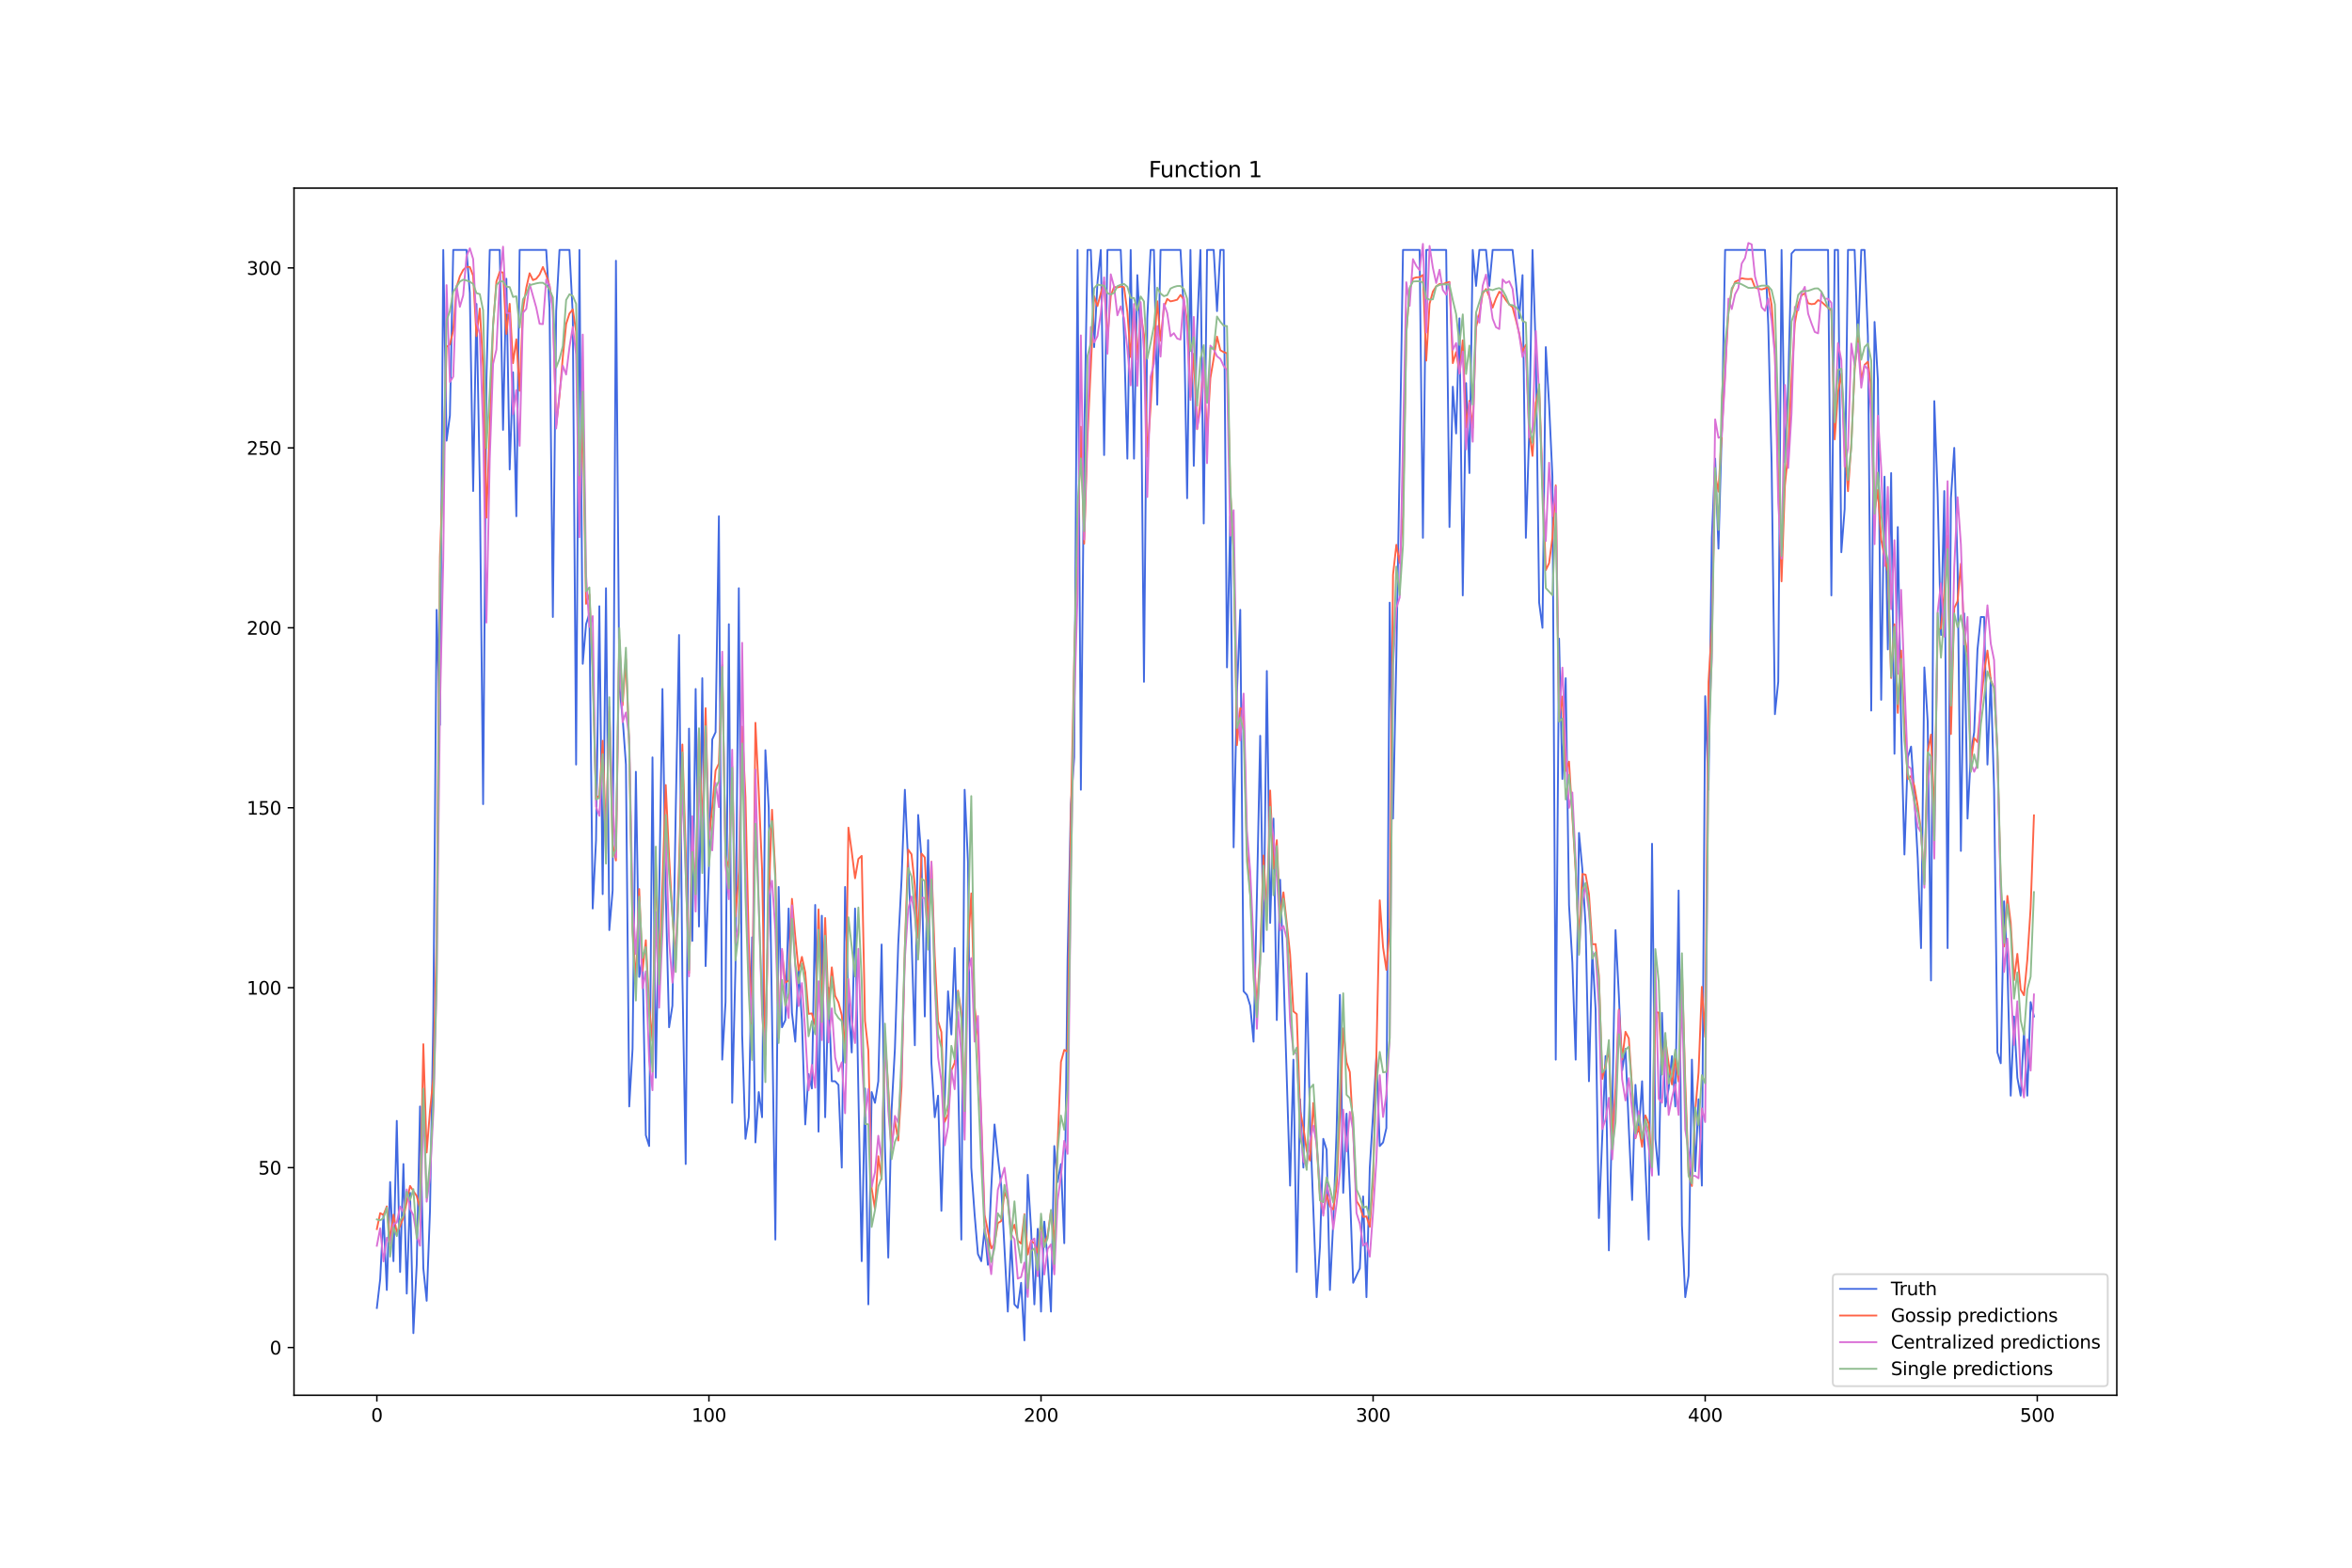 <?xml version="1.0" encoding="utf-8" standalone="no"?>
<!DOCTYPE svg PUBLIC "-//W3C//DTD SVG 1.1//EN"
  "http://www.w3.org/Graphics/SVG/1.1/DTD/svg11.dtd">
<svg xmlns:xlink="http://www.w3.org/1999/xlink" width="1296pt" height="864pt" viewBox="0 0 1296 864" xmlns="http://www.w3.org/2000/svg" version="1.1">
 <defs>
  <style type="text/css">*{stroke-linejoin: round; stroke-linecap: butt}</style>
 </defs>
 <g id="figure_1">
  <g id="patch_1">
   <path d="M 0 864 
L 1296 864 
L 1296 0 
L 0 0 
z
" style="fill: #ffffff"/>
  </g>
  <g id="axes_1">
   <g id="patch_2">
    <path d="M 162 768.96 
L 1166.4 768.96 
L 1166.4 103.68 
L 162 103.68 
z
" style="fill: #ffffff"/>
   </g>
   <g id="matplotlib.axis_1">
    <g id="xtick_1">
     <g id="line2d_1">
      <defs>
       <path id="maa7d3aef49" d="M 0 0 
L 0 3.5 
" style="stroke: #000000; stroke-width: 0.8"/>
      </defs>
      <g>
       <use xlink:href="#maa7d3aef49" x="207.655" y="768.96" style="stroke: #000000; stroke-width: 0.8"/>
      </g>
     </g>
     <g id="text_1">
      <!-- 0 -->
      <g transform="translate(204.473 783.558) scale(0.1 -0.1)">
       <defs>
        <path id="DejaVuSans-30" d="M 2034 4250 
Q 1547 4250 1301 3770 
Q 1056 3291 1056 2328 
Q 1056 1369 1301 889 
Q 1547 409 2034 409 
Q 2525 409 2770 889 
Q 3016 1369 3016 2328 
Q 3016 3291 2770 3770 
Q 2525 4250 2034 4250 
z
M 2034 4750 
Q 2819 4750 3233 4129 
Q 3647 3509 3647 2328 
Q 3647 1150 3233 529 
Q 2819 -91 2034 -91 
Q 1250 -91 836 529 
Q 422 1150 422 2328 
Q 422 3509 836 4129 
Q 1250 4750 2034 4750 
z
" transform="scale(0.016)"/>
       </defs>
       <use xlink:href="#DejaVuSans-30"/>
      </g>
     </g>
    </g>
    <g id="xtick_2">
     <g id="line2d_2">
      <g>
       <use xlink:href="#maa7d3aef49" x="390.639" y="768.96" style="stroke: #000000; stroke-width: 0.8"/>
      </g>
     </g>
     <g id="text_2">
      <!-- 100 -->
      <g transform="translate(381.095 783.558) scale(0.1 -0.1)">
       <defs>
        <path id="DejaVuSans-31" d="M 794 531 
L 1825 531 
L 1825 4091 
L 703 3866 
L 703 4441 
L 1819 4666 
L 2450 4666 
L 2450 531 
L 3481 531 
L 3481 0 
L 794 0 
L 794 531 
z
" transform="scale(0.016)"/>
       </defs>
       <use xlink:href="#DejaVuSans-31"/>
       <use xlink:href="#DejaVuSans-30" x="63.623"/>
       <use xlink:href="#DejaVuSans-30" x="127.246"/>
      </g>
     </g>
    </g>
    <g id="xtick_3">
     <g id="line2d_3">
      <g>
       <use xlink:href="#maa7d3aef49" x="573.623" y="768.96" style="stroke: #000000; stroke-width: 0.8"/>
      </g>
     </g>
     <g id="text_3">
      <!-- 200 -->
      <g transform="translate(564.079 783.558) scale(0.1 -0.1)">
       <defs>
        <path id="DejaVuSans-32" d="M 1228 531 
L 3431 531 
L 3431 0 
L 469 0 
L 469 531 
Q 828 903 1448 1529 
Q 2069 2156 2228 2338 
Q 2531 2678 2651 2914 
Q 2772 3150 2772 3378 
Q 2772 3750 2511 3984 
Q 2250 4219 1831 4219 
Q 1534 4219 1204 4116 
Q 875 4013 500 3803 
L 500 4441 
Q 881 4594 1212 4672 
Q 1544 4750 1819 4750 
Q 2544 4750 2975 4387 
Q 3406 4025 3406 3419 
Q 3406 3131 3298 2873 
Q 3191 2616 2906 2266 
Q 2828 2175 2409 1742 
Q 1991 1309 1228 531 
z
" transform="scale(0.016)"/>
       </defs>
       <use xlink:href="#DejaVuSans-32"/>
       <use xlink:href="#DejaVuSans-30" x="63.623"/>
       <use xlink:href="#DejaVuSans-30" x="127.246"/>
      </g>
     </g>
    </g>
    <g id="xtick_4">
     <g id="line2d_4">
      <g>
       <use xlink:href="#maa7d3aef49" x="756.607" y="768.96" style="stroke: #000000; stroke-width: 0.8"/>
      </g>
     </g>
     <g id="text_4">
      <!-- 300 -->
      <g transform="translate(747.063 783.558) scale(0.1 -0.1)">
       <defs>
        <path id="DejaVuSans-33" d="M 2597 2516 
Q 3050 2419 3304 2112 
Q 3559 1806 3559 1356 
Q 3559 666 3084 287 
Q 2609 -91 1734 -91 
Q 1441 -91 1130 -33 
Q 819 25 488 141 
L 488 750 
Q 750 597 1062 519 
Q 1375 441 1716 441 
Q 2309 441 2620 675 
Q 2931 909 2931 1356 
Q 2931 1769 2642 2001 
Q 2353 2234 1838 2234 
L 1294 2234 
L 1294 2753 
L 1863 2753 
Q 2328 2753 2575 2939 
Q 2822 3125 2822 3475 
Q 2822 3834 2567 4026 
Q 2313 4219 1838 4219 
Q 1578 4219 1281 4162 
Q 984 4106 628 3988 
L 628 4550 
Q 988 4650 1302 4700 
Q 1616 4750 1894 4750 
Q 2613 4750 3031 4423 
Q 3450 4097 3450 3541 
Q 3450 3153 3228 2886 
Q 3006 2619 2597 2516 
z
" transform="scale(0.016)"/>
       </defs>
       <use xlink:href="#DejaVuSans-33"/>
       <use xlink:href="#DejaVuSans-30" x="63.623"/>
       <use xlink:href="#DejaVuSans-30" x="127.246"/>
      </g>
     </g>
    </g>
    <g id="xtick_5">
     <g id="line2d_5">
      <g>
       <use xlink:href="#maa7d3aef49" x="939.591" y="768.96" style="stroke: #000000; stroke-width: 0.8"/>
      </g>
     </g>
     <g id="text_5">
      <!-- 400 -->
      <g transform="translate(930.047 783.558) scale(0.1 -0.1)">
       <defs>
        <path id="DejaVuSans-34" d="M 2419 4116 
L 825 1625 
L 2419 1625 
L 2419 4116 
z
M 2253 4666 
L 3047 4666 
L 3047 1625 
L 3713 1625 
L 3713 1100 
L 3047 1100 
L 3047 0 
L 2419 0 
L 2419 1100 
L 313 1100 
L 313 1709 
L 2253 4666 
z
" transform="scale(0.016)"/>
       </defs>
       <use xlink:href="#DejaVuSans-34"/>
       <use xlink:href="#DejaVuSans-30" x="63.623"/>
       <use xlink:href="#DejaVuSans-30" x="127.246"/>
      </g>
     </g>
    </g>
    <g id="xtick_6">
     <g id="line2d_6">
      <g>
       <use xlink:href="#maa7d3aef49" x="1122.575" y="768.96" style="stroke: #000000; stroke-width: 0.8"/>
      </g>
     </g>
     <g id="text_6">
      <!-- 500 -->
      <g transform="translate(1113.032 783.558) scale(0.1 -0.1)">
       <defs>
        <path id="DejaVuSans-35" d="M 691 4666 
L 3169 4666 
L 3169 4134 
L 1269 4134 
L 1269 2991 
Q 1406 3038 1543 3061 
Q 1681 3084 1819 3084 
Q 2600 3084 3056 2656 
Q 3513 2228 3513 1497 
Q 3513 744 3044 326 
Q 2575 -91 1722 -91 
Q 1428 -91 1123 -41 
Q 819 9 494 109 
L 494 744 
Q 775 591 1075 516 
Q 1375 441 1709 441 
Q 2250 441 2565 725 
Q 2881 1009 2881 1497 
Q 2881 1984 2565 2268 
Q 2250 2553 1709 2553 
Q 1456 2553 1204 2497 
Q 953 2441 691 2322 
L 691 4666 
z
" transform="scale(0.016)"/>
       </defs>
       <use xlink:href="#DejaVuSans-35"/>
       <use xlink:href="#DejaVuSans-30" x="63.623"/>
       <use xlink:href="#DejaVuSans-30" x="127.246"/>
      </g>
     </g>
    </g>
   </g>
   <g id="matplotlib.axis_2">
    <g id="ytick_1">
     <g id="line2d_7">
      <defs>
       <path id="m9cdd26ce8b" d="M 0 0 
L -3.5 0 
" style="stroke: #000000; stroke-width: 0.8"/>
      </defs>
      <g>
       <use xlink:href="#m9cdd26ce8b" x="162" y="742.687" style="stroke: #000000; stroke-width: 0.8"/>
      </g>
     </g>
     <g id="text_7">
      <!-- 0 -->
      <g transform="translate(148.637 746.486) scale(0.1 -0.1)">
       <use xlink:href="#DejaVuSans-30"/>
      </g>
     </g>
    </g>
    <g id="ytick_2">
     <g id="line2d_8">
      <g>
       <use xlink:href="#m9cdd26ce8b" x="162" y="643.517" style="stroke: #000000; stroke-width: 0.8"/>
      </g>
     </g>
     <g id="text_8">
      <!-- 50 -->
      <g transform="translate(142.275 647.316) scale(0.1 -0.1)">
       <use xlink:href="#DejaVuSans-35"/>
       <use xlink:href="#DejaVuSans-30" x="63.623"/>
      </g>
     </g>
    </g>
    <g id="ytick_3">
     <g id="line2d_9">
      <g>
       <use xlink:href="#m9cdd26ce8b" x="162" y="544.347" style="stroke: #000000; stroke-width: 0.8"/>
      </g>
     </g>
     <g id="text_9">
      <!-- 100 -->
      <g transform="translate(135.912 548.146) scale(0.1 -0.1)">
       <use xlink:href="#DejaVuSans-31"/>
       <use xlink:href="#DejaVuSans-30" x="63.623"/>
       <use xlink:href="#DejaVuSans-30" x="127.246"/>
      </g>
     </g>
    </g>
    <g id="ytick_4">
     <g id="line2d_10">
      <g>
       <use xlink:href="#m9cdd26ce8b" x="162" y="445.177" style="stroke: #000000; stroke-width: 0.8"/>
      </g>
     </g>
     <g id="text_10">
      <!-- 150 -->
      <g transform="translate(135.912 448.977) scale(0.1 -0.1)">
       <use xlink:href="#DejaVuSans-31"/>
       <use xlink:href="#DejaVuSans-35" x="63.623"/>
       <use xlink:href="#DejaVuSans-30" x="127.246"/>
      </g>
     </g>
    </g>
    <g id="ytick_5">
     <g id="line2d_11">
      <g>
       <use xlink:href="#m9cdd26ce8b" x="162" y="346.007" style="stroke: #000000; stroke-width: 0.8"/>
      </g>
     </g>
     <g id="text_11">
      <!-- 200 -->
      <g transform="translate(135.912 349.807) scale(0.1 -0.1)">
       <use xlink:href="#DejaVuSans-32"/>
       <use xlink:href="#DejaVuSans-30" x="63.623"/>
       <use xlink:href="#DejaVuSans-30" x="127.246"/>
      </g>
     </g>
    </g>
    <g id="ytick_6">
     <g id="line2d_12">
      <g>
       <use xlink:href="#m9cdd26ce8b" x="162" y="246.838" style="stroke: #000000; stroke-width: 0.8"/>
      </g>
     </g>
     <g id="text_12">
      <!-- 250 -->
      <g transform="translate(135.912 250.637) scale(0.1 -0.1)">
       <use xlink:href="#DejaVuSans-32"/>
       <use xlink:href="#DejaVuSans-35" x="63.623"/>
       <use xlink:href="#DejaVuSans-30" x="127.246"/>
      </g>
     </g>
    </g>
    <g id="ytick_7">
     <g id="line2d_13">
      <g>
       <use xlink:href="#m9cdd26ce8b" x="162" y="147.668" style="stroke: #000000; stroke-width: 0.8"/>
      </g>
     </g>
     <g id="text_13">
      <!-- 300 -->
      <g transform="translate(135.912 151.467) scale(0.1 -0.1)">
       <use xlink:href="#DejaVuSans-33"/>
       <use xlink:href="#DejaVuSans-30" x="63.623"/>
       <use xlink:href="#DejaVuSans-30" x="127.246"/>
      </g>
     </g>
    </g>
   </g>
   <g id="line2d_14">
    <path d="M 207.655 720.869 
L 209.484 705.002 
L 211.314 669.301 
L 213.144 710.952 
L 214.974 651.451 
L 216.804 695.085 
L 218.634 617.733 
L 220.463 701.035 
L 222.293 641.534 
L 224.123 712.936 
L 225.953 657.401 
L 227.783 734.753 
L 229.613 697.069 
L 231.442 609.799 
L 233.272 699.052 
L 235.102 716.903 
L 236.932 667.318 
L 238.762 562.198 
L 240.592 336.091 
L 242.422 399.559 
L 244.251 137.751 
L 246.081 242.871 
L 247.911 228.987 
L 249.741 137.751 
L 257.06 137.751 
L 258.89 161.552 
L 260.72 270.638 
L 262.55 167.502 
L 264.38 266.672 
L 266.209 443.194 
L 268.039 209.153 
L 269.869 137.751 
L 275.359 137.751 
L 277.189 236.921 
L 279.018 153.618 
L 280.848 258.738 
L 282.678 205.186 
L 284.508 284.522 
L 286.338 137.751 
L 300.976 137.751 
L 302.806 169.485 
L 304.636 340.057 
L 306.466 171.469 
L 308.296 137.751 
L 313.785 137.751 
L 315.615 173.452 
L 317.445 421.377 
L 319.275 137.751 
L 321.105 365.841 
L 322.935 344.024 
L 324.764 338.074 
L 326.594 500.712 
L 328.424 463.028 
L 330.254 334.107 
L 332.084 492.779 
L 333.914 324.19 
L 335.743 512.613 
L 337.573 490.795 
L 339.403 143.701 
L 341.233 377.742 
L 343.063 395.592 
L 344.893 421.377 
L 346.723 609.799 
L 348.552 578.065 
L 350.382 425.343 
L 352.212 538.397 
L 354.042 528.48 
L 355.872 625.666 
L 357.702 631.617 
L 359.531 417.41 
L 361.361 593.932 
L 363.191 494.762 
L 365.021 379.725 
L 366.851 492.779 
L 368.681 566.164 
L 370.51 554.264 
L 372.34 447.161 
L 374.17 349.974 
L 376 538.397 
L 377.83 641.534 
L 379.66 401.543 
L 381.489 518.563 
L 383.319 379.725 
L 385.149 510.629 
L 386.979 373.775 
L 388.809 532.447 
L 390.639 476.912 
L 392.469 407.493 
L 394.298 403.526 
L 396.128 284.522 
L 397.958 584.015 
L 399.788 552.281 
L 401.618 344.024 
L 403.448 607.816 
L 405.277 532.447 
L 407.107 324.19 
L 408.937 570.131 
L 410.767 627.65 
L 412.597 615.749 
L 414.427 516.58 
L 416.256 629.633 
L 418.086 601.866 
L 419.916 615.749 
L 421.746 413.443 
L 423.576 445.177 
L 425.406 560.214 
L 427.236 683.185 
L 429.065 488.812 
L 430.895 566.164 
L 432.725 562.198 
L 434.555 500.712 
L 436.385 558.231 
L 438.215 574.098 
L 440.044 534.43 
L 441.874 562.198 
L 443.704 619.716 
L 445.534 591.949 
L 447.364 599.882 
L 449.194 498.729 
L 451.023 623.683 
L 452.853 504.679 
L 454.683 615.749 
L 456.513 544.347 
L 458.343 595.915 
L 460.173 595.915 
L 462.003 597.899 
L 463.832 643.517 
L 465.662 488.812 
L 467.492 552.281 
L 469.322 580.048 
L 471.152 500.712 
L 472.982 601.866 
L 474.811 695.085 
L 476.641 599.882 
L 478.471 718.886 
L 480.301 601.866 
L 482.131 607.816 
L 483.961 595.915 
L 485.79 520.546 
L 487.62 631.617 
L 489.45 693.102 
L 491.28 611.783 
L 493.11 578.065 
L 494.94 520.546 
L 496.77 484.845 
L 498.599 435.26 
L 502.259 516.58 
L 504.089 576.081 
L 505.919 449.144 
L 507.749 472.945 
L 509.578 560.214 
L 511.408 463.028 
L 513.238 585.998 
L 515.068 615.749 
L 516.898 603.849 
L 518.728 667.318 
L 522.387 546.331 
L 524.217 570.131 
L 526.047 522.53 
L 527.877 589.965 
L 529.707 683.185 
L 531.536 435.26 
L 533.366 474.928 
L 535.196 643.517 
L 537.026 669.301 
L 538.856 691.118 
L 540.686 695.085 
L 542.516 677.235 
L 544.345 697.069 
L 546.175 655.417 
L 548.005 619.716 
L 549.835 637.567 
L 551.665 653.434 
L 555.324 722.853 
L 557.154 683.185 
L 558.984 718.886 
L 560.814 720.869 
L 562.644 706.986 
L 564.474 738.72 
L 566.303 647.484 
L 568.133 677.235 
L 569.963 718.886 
L 571.793 677.235 
L 573.623 722.853 
L 575.453 673.268 
L 577.283 695.085 
L 579.112 722.853 
L 580.942 631.617 
L 582.772 651.451 
L 584.602 641.534 
L 586.432 685.168 
L 588.262 528.48 
L 590.091 443.194 
L 591.921 417.41 
L 593.751 137.751 
L 595.581 435.26 
L 597.411 242.871 
L 599.241 137.751 
L 601.07 137.751 
L 602.9 191.303 
L 604.73 155.601 
L 606.56 137.751 
L 608.39 250.804 
L 610.22 137.751 
L 617.539 137.751 
L 619.369 185.352 
L 621.199 252.788 
L 623.029 137.751 
L 624.858 252.788 
L 626.688 151.635 
L 628.518 187.336 
L 630.348 375.758 
L 632.178 175.435 
L 634.008 137.751 
L 635.837 137.751 
L 637.667 223.037 
L 639.497 137.751 
L 650.476 137.751 
L 652.306 171.469 
L 654.136 274.605 
L 655.966 137.751 
L 657.796 256.755 
L 659.625 181.386 
L 661.455 137.751 
L 663.285 288.489 
L 665.115 137.751 
L 668.775 137.751 
L 670.604 171.469 
L 672.434 137.751 
L 674.264 137.751 
L 676.094 367.825 
L 677.924 284.522 
L 679.754 466.995 
L 681.583 381.709 
L 683.413 336.091 
L 685.243 546.331 
L 687.073 548.314 
L 688.903 554.264 
L 690.733 574.098 
L 692.563 494.762 
L 694.392 405.509 
L 696.222 524.513 
L 698.052 369.808 
L 699.882 508.646 
L 701.712 451.128 
L 703.542 562.198 
L 705.371 484.845 
L 707.201 534.43 
L 710.861 653.434 
L 712.691 584.015 
L 714.521 701.035 
L 716.35 605.832 
L 718.18 643.517 
L 720.01 536.414 
L 721.84 617.733 
L 725.5 714.919 
L 727.33 687.152 
L 729.159 627.65 
L 730.989 633.6 
L 732.819 710.952 
L 734.649 673.268 
L 736.479 623.683 
L 738.309 548.314 
L 740.138 657.401 
L 741.968 613.766 
L 743.798 655.417 
L 745.628 706.986 
L 749.288 699.052 
L 751.117 659.384 
L 752.947 714.919 
L 754.777 643.517 
L 756.607 613.766 
L 758.437 582.032 
L 760.267 631.617 
L 762.097 629.633 
L 763.926 621.7 
L 765.756 332.124 
L 767.586 451.128 
L 769.416 361.875 
L 771.246 254.771 
L 773.076 137.751 
L 782.225 137.751 
L 784.055 296.423 
L 785.884 137.751 
L 796.864 137.751 
L 798.693 290.472 
L 800.523 213.12 
L 802.353 238.904 
L 804.183 175.435 
L 806.013 328.157 
L 807.843 211.137 
L 809.672 260.721 
L 811.502 137.751 
L 813.332 157.585 
L 815.162 137.751 
L 818.822 137.751 
L 820.651 157.585 
L 822.481 137.751 
L 833.46 137.751 
L 835.29 155.601 
L 837.12 175.435 
L 838.95 151.635 
L 840.78 296.423 
L 842.61 238.904 
L 844.439 137.751 
L 846.269 193.286 
L 848.099 332.124 
L 849.929 346.007 
L 851.759 191.303 
L 853.589 223.037 
L 855.418 262.705 
L 857.248 584.015 
L 859.078 351.958 
L 860.908 429.31 
L 862.738 373.775 
L 864.568 498.729 
L 866.397 530.463 
L 868.227 584.015 
L 870.057 459.061 
L 871.887 478.895 
L 873.717 510.629 
L 875.547 595.915 
L 877.377 524.513 
L 879.206 556.248 
L 881.036 671.285 
L 884.696 582.032 
L 886.526 689.135 
L 888.356 613.766 
L 890.185 512.613 
L 892.015 548.314 
L 893.845 589.965 
L 895.675 578.065 
L 897.505 621.7 
L 899.335 661.368 
L 901.164 597.899 
L 902.994 623.683 
L 904.824 595.915 
L 906.654 643.517 
L 908.484 683.185 
L 910.314 465.011 
L 912.144 627.65 
L 913.973 647.484 
L 915.803 558.231 
L 917.633 609.799 
L 919.463 599.882 
L 921.293 582.032 
L 923.123 609.799 
L 924.952 490.795 
L 926.782 675.251 
L 928.612 714.919 
L 930.442 703.019 
L 932.272 584.015 
L 934.102 645.5 
L 935.931 605.832 
L 937.761 653.434 
L 939.591 383.692 
L 941.421 435.26 
L 943.251 296.423 
L 945.081 252.788 
L 946.911 302.373 
L 948.74 236.921 
L 950.57 137.751 
L 972.528 137.751 
L 974.358 179.402 
L 976.188 254.771 
L 978.018 393.609 
L 979.848 375.758 
L 981.678 137.751 
L 983.507 254.771 
L 985.337 211.137 
L 987.167 139.734 
L 988.997 137.751 
L 1007.295 137.751 
L 1009.125 328.157 
L 1010.955 137.751 
L 1012.785 137.751 
L 1014.615 304.356 
L 1016.444 280.555 
L 1018.274 137.751 
L 1021.934 137.751 
L 1023.764 191.303 
L 1025.594 137.751 
L 1027.424 137.751 
L 1029.253 185.352 
L 1031.083 391.626 
L 1032.913 177.419 
L 1034.743 209.153 
L 1036.573 385.675 
L 1038.403 262.705 
L 1040.232 357.908 
L 1042.062 260.721 
L 1043.892 415.426 
L 1045.722 290.472 
L 1047.552 399.559 
L 1049.382 470.961 
L 1051.211 417.41 
L 1053.041 411.46 
L 1054.871 439.227 
L 1056.701 472.945 
L 1058.531 522.53 
L 1060.361 367.825 
L 1062.191 397.576 
L 1064.02 540.38 
L 1065.85 221.054 
L 1067.68 272.622 
L 1069.51 349.974 
L 1071.34 270.638 
L 1073.17 522.53 
L 1074.999 274.605 
L 1076.829 246.838 
L 1078.659 312.29 
L 1080.489 468.978 
L 1082.319 338.074 
L 1084.149 451.128 
L 1085.978 415.426 
L 1087.808 403.526 
L 1089.638 357.908 
L 1091.468 340.057 
L 1093.298 340.057 
L 1095.128 421.377 
L 1096.958 373.775 
L 1098.787 435.26 
L 1100.617 580.048 
L 1102.447 585.998 
L 1104.277 496.746 
L 1106.107 532.447 
L 1107.937 603.849 
L 1109.766 560.214 
L 1111.596 593.932 
L 1113.426 603.849 
L 1115.256 568.148 
L 1117.086 603.849 
L 1118.916 552.281 
L 1120.745 560.214 
L 1120.745 560.214 
" clip-path="url(#p0d212d6b9a)" style="fill: none; stroke: #4169e1; stroke-linecap: square"/>
   </g>
   <g id="line2d_15">
    <path d="M 207.655 677.374 
L 209.484 668.599 
L 211.314 669.593 
L 213.144 664.866 
L 214.974 683.495 
L 216.804 669.418 
L 218.634 679.286 
L 220.463 675.66 
L 222.293 671.017 
L 225.953 653.595 
L 227.783 656.482 
L 229.613 659.129 
L 231.442 666.143 
L 233.272 575.472 
L 235.102 635.169 
L 236.932 612.257 
L 238.762 594.092 
L 240.592 516.774 
L 242.422 306.861 
L 244.251 256.582 
L 246.081 191.161 
L 247.911 189.756 
L 249.741 182.101 
L 251.571 158.159 
L 253.401 152.292 
L 255.23 148.763 
L 257.06 147.061 
L 258.89 147.153 
L 260.72 151.969 
L 262.55 185.289 
L 264.38 170.047 
L 266.209 202.33 
L 268.039 285.332 
L 269.869 236.414 
L 271.699 179.598 
L 273.529 155.159 
L 275.359 149.843 
L 277.189 150.174 
L 279.018 184.052 
L 280.848 167.438 
L 282.678 200.17 
L 284.508 186.993 
L 286.338 215.359 
L 288.168 170.449 
L 289.997 158.606 
L 291.827 150.6 
L 293.657 154.37 
L 295.487 153.64 
L 297.317 151.338 
L 299.147 147.146 
L 300.976 151.523 
L 302.806 157.425 
L 304.636 169.742 
L 306.466 234.46 
L 308.296 218.169 
L 310.126 196.675 
L 311.956 178.554 
L 313.785 172.789 
L 315.615 170.551 
L 317.445 182.754 
L 319.275 277.703 
L 321.105 230.779 
L 322.935 332.781 
L 324.764 327.613 
L 326.594 368.005 
L 328.424 440.193 
L 330.254 438.409 
L 332.084 408.261 
L 333.914 460.921 
L 335.743 391.952 
L 337.573 465.487 
L 339.403 474.23 
L 341.233 352.628 
L 343.063 388.708 
L 344.893 363.307 
L 346.723 410.948 
L 348.552 511.989 
L 350.382 541.367 
L 352.212 489.971 
L 354.042 535.138 
L 355.872 518.191 
L 357.702 554.782 
L 359.531 573.77 
L 361.361 476.546 
L 363.191 538.54 
L 365.021 487.702 
L 366.851 432.662 
L 368.681 472.395 
L 370.51 504.294 
L 372.34 528.998 
L 374.17 476.206 
L 376 410.307 
L 377.83 468.647 
L 379.66 536.293 
L 381.489 464.06 
L 383.319 488.403 
L 385.149 402.111 
L 386.979 457.885 
L 388.809 390.3 
L 390.639 462.23 
L 392.469 444.903 
L 394.298 424.652 
L 396.128 420.783 
L 397.958 366.467 
L 399.788 472.446 
L 401.618 478.127 
L 403.448 422.303 
L 405.277 505.208 
L 407.107 480.431 
L 408.937 400.464 
L 410.767 439.241 
L 412.597 519.622 
L 414.427 564.351 
L 416.256 398.359 
L 418.086 436.379 
L 419.916 479.329 
L 421.746 580.829 
L 423.576 494.611 
L 425.406 446.281 
L 427.236 481.463 
L 429.065 571.949 
L 430.895 523.988 
L 432.725 541.582 
L 434.555 540.39 
L 436.385 495.37 
L 438.215 516.344 
L 440.044 534.803 
L 441.874 527.365 
L 443.704 535.911 
L 445.534 558.75 
L 447.364 558.535 
L 449.194 565.068 
L 451.023 501.184 
L 452.853 556.354 
L 454.683 505.944 
L 456.513 554.798 
L 458.343 533.131 
L 460.173 548.777 
L 462.003 552.459 
L 463.832 559.485 
L 465.662 577.71 
L 467.492 456.126 
L 469.322 469.405 
L 471.152 484.04 
L 472.982 473.368 
L 474.811 471.701 
L 476.641 562.564 
L 478.471 579.063 
L 480.301 654.917 
L 482.131 666.242 
L 483.961 637.264 
L 485.79 649.906 
L 487.62 572.795 
L 489.45 599.689 
L 491.28 631.731 
L 493.11 617.555 
L 494.94 628.574 
L 496.77 598.882 
L 498.599 522.078 
L 500.429 468.242 
L 502.259 470.798 
L 504.089 488.043 
L 505.919 516.919 
L 507.749 470.402 
L 509.578 472.521 
L 511.408 509.652 
L 513.238 474.995 
L 515.068 526.832 
L 516.898 562.769 
L 518.728 568.807 
L 520.557 618.228 
L 522.387 614.12 
L 524.217 589.974 
L 526.047 585.716 
L 527.877 545.998 
L 529.707 558.177 
L 531.536 613.129 
L 533.366 522.581 
L 535.196 492.39 
L 537.026 554.672 
L 538.856 571.002 
L 540.686 616.505 
L 542.516 669.514 
L 544.345 678.458 
L 546.175 688.037 
L 548.005 685.373 
L 549.835 674.075 
L 551.665 672.972 
L 553.495 657.046 
L 555.324 661.328 
L 557.154 679.456 
L 558.984 674.987 
L 560.814 683.754 
L 562.644 685.365 
L 564.474 669.239 
L 566.303 691.389 
L 568.133 683.737 
L 569.963 685.289 
L 571.793 690.349 
L 573.623 673.32 
L 575.453 685.947 
L 577.283 680.713 
L 579.112 667.51 
L 580.942 686.047 
L 582.772 630.735 
L 584.602 585.253 
L 586.432 578.637 
L 588.262 579.571 
L 590.091 450.131 
L 591.921 362.559 
L 595.581 235.186 
L 597.411 299.63 
L 599.241 240.855 
L 602.9 163.264 
L 604.73 168.659 
L 606.56 161.687 
L 608.39 155.398 
L 610.22 186.977 
L 612.05 163.022 
L 613.879 158.137 
L 615.709 158.422 
L 617.539 157.916 
L 619.369 158.24 
L 621.199 171.923 
L 623.029 196.767 
L 624.858 170.108 
L 626.688 198.16 
L 628.518 172.313 
L 630.348 184.481 
L 632.178 251.698 
L 634.008 224.127 
L 635.837 192.028 
L 637.667 166.001 
L 639.497 187.811 
L 641.327 169.522 
L 643.157 164.747 
L 644.987 166.09 
L 646.817 165.698 
L 648.646 165.184 
L 650.476 162.561 
L 652.306 165.061 
L 654.136 177.329 
L 655.966 218.882 
L 657.796 194.936 
L 659.625 236.526 
L 661.455 220.924 
L 663.285 200.619 
L 665.115 240.724 
L 666.945 208.372 
L 668.775 197.473 
L 670.604 185.532 
L 672.434 193.011 
L 674.264 194.071 
L 676.094 194.657 
L 677.924 271.193 
L 679.754 303.109 
L 681.583 410.692 
L 683.413 390.24 
L 685.243 391.597 
L 687.073 468.747 
L 688.903 492.438 
L 692.563 554.811 
L 694.392 525.675 
L 696.222 471.464 
L 698.052 504.414 
L 699.882 435.655 
L 701.712 478.713 
L 703.542 463.026 
L 705.371 504.892 
L 707.201 491.794 
L 710.861 525.923 
L 712.691 557.397 
L 714.521 558.877 
L 716.35 611.948 
L 718.18 621.385 
L 720.01 634.031 
L 721.84 639.641 
L 723.67 607.874 
L 725.5 630.921 
L 727.33 659.019 
L 729.159 668.74 
L 730.989 658.455 
L 732.819 664.807 
L 734.649 666.583 
L 736.479 654.115 
L 738.309 614.013 
L 740.138 566.757 
L 741.968 585.421 
L 743.798 590.909 
L 745.628 623.158 
L 747.458 661.88 
L 749.288 664.843 
L 751.117 670.657 
L 752.947 670.409 
L 754.777 676.153 
L 756.607 650.696 
L 758.437 580.709 
L 760.267 496.19 
L 762.097 522.052 
L 763.926 534.541 
L 765.756 511.137 
L 767.586 316.815 
L 769.416 300.257 
L 771.246 310.326 
L 773.076 284.42 
L 774.905 183.062 
L 776.735 159.804 
L 778.565 153.428 
L 780.395 152.877 
L 782.225 152.744 
L 784.055 151.543 
L 785.884 198.773 
L 787.714 167.441 
L 789.544 160.698 
L 791.374 157.834 
L 793.204 156.509 
L 795.034 156.663 
L 796.864 155.819 
L 798.693 155.397 
L 800.523 200.142 
L 802.353 194.065 
L 804.183 205.172 
L 806.013 187.573 
L 807.843 235.453 
L 809.672 220.912 
L 811.502 235.774 
L 813.332 180.429 
L 815.162 172.956 
L 816.992 161.782 
L 818.822 159.283 
L 820.651 163.441 
L 822.481 169.543 
L 824.311 164.542 
L 826.141 160.752 
L 827.971 162.561 
L 829.801 165.431 
L 831.63 167.737 
L 833.46 169.322 
L 835.29 176.279 
L 837.12 183.815 
L 838.95 193.905 
L 840.78 190.046 
L 842.61 237.388 
L 844.439 251.254 
L 846.269 222.064 
L 848.099 213.464 
L 851.759 314.218 
L 853.589 310.352 
L 855.418 296.319 
L 857.248 267.51 
L 859.078 395.625 
L 860.908 383.895 
L 862.738 424.89 
L 864.568 419.745 
L 868.227 480.265 
L 870.057 517.532 
L 871.887 481.696 
L 873.717 482.049 
L 875.547 492.645 
L 877.377 520.456 
L 879.206 520.306 
L 881.036 537.651 
L 882.866 594.636 
L 884.696 587.031 
L 886.526 578.04 
L 888.356 627.376 
L 890.185 599.887 
L 892.015 556.468 
L 893.845 583.95 
L 895.675 568.642 
L 897.505 572.275 
L 901.164 627.335 
L 902.994 620.784 
L 904.824 632.024 
L 906.654 614.731 
L 908.484 619.23 
L 910.314 642.696 
L 912.144 557.886 
L 913.973 558.046 
L 915.803 586.886 
L 917.633 572.93 
L 919.463 586.263 
L 921.293 597.667 
L 923.123 583.342 
L 924.952 596.086 
L 926.782 534.151 
L 928.612 596.243 
L 930.442 646.552 
L 932.272 653.65 
L 934.102 612.504 
L 935.931 591.08 
L 937.761 543.88 
L 939.591 571.515 
L 941.421 375.872 
L 943.251 346.169 
L 945.081 261.784 
L 946.911 270.959 
L 952.4 171.712 
L 954.23 159.995 
L 956.06 155.295 
L 957.89 154.478 
L 959.719 153.333 
L 961.549 153.713 
L 963.379 153.827 
L 965.209 153.68 
L 967.039 158.424 
L 968.869 159.142 
L 970.698 159.501 
L 972.528 158.975 
L 974.358 157.967 
L 976.188 168.031 
L 978.018 195.261 
L 979.848 263.005 
L 981.678 320.396 
L 983.507 267.647 
L 985.337 249.182 
L 987.167 209.512 
L 988.997 178.236 
L 990.827 167.583 
L 992.657 162.816 
L 994.486 161.638 
L 996.316 167.125 
L 998.146 167.636 
L 999.976 167.42 
L 1001.806 165.402 
L 1003.636 166.322 
L 1007.295 169.647 
L 1009.125 171.089 
L 1010.955 242.15 
L 1012.785 216.196 
L 1014.615 205.919 
L 1016.444 245.794 
L 1018.274 270.716 
L 1020.104 244.578 
L 1021.934 203.865 
L 1023.764 185.992 
L 1025.594 209.67 
L 1027.424 201.053 
L 1029.253 199.342 
L 1031.083 213.465 
L 1032.913 282.431 
L 1034.743 269.978 
L 1036.573 297.478 
L 1038.403 306.899 
L 1040.232 314.967 
L 1042.062 373.669 
L 1043.892 344.041 
L 1045.722 392.865 
L 1047.552 358.525 
L 1049.382 398.956 
L 1051.211 429.395 
L 1053.041 427.654 
L 1054.871 433.3 
L 1056.701 444.329 
L 1058.531 458.143 
L 1060.361 485.884 
L 1062.191 414.461 
L 1064.02 404.854 
L 1065.85 451.918 
L 1067.68 347.702 
L 1069.51 346.127 
L 1071.34 326.889 
L 1073.17 295.131 
L 1074.999 404.561 
L 1076.829 335.078 
L 1078.659 331.365 
L 1080.489 310.668 
L 1082.319 349.974 
L 1084.149 360.027 
L 1085.978 420.224 
L 1087.808 406.755 
L 1089.638 408.978 
L 1091.468 388.281 
L 1093.298 370.545 
L 1095.128 358.564 
L 1096.958 374.816 
L 1098.787 379.224 
L 1100.617 414.229 
L 1102.447 487.898 
L 1104.277 521.642 
L 1106.107 493.766 
L 1107.937 508.56 
L 1109.766 540.181 
L 1111.596 525.697 
L 1113.426 545.386 
L 1115.256 548.513 
L 1117.086 529.046 
L 1118.916 500.327 
L 1120.745 449.362 
L 1120.745 449.362 
" clip-path="url(#p0d212d6b9a)" style="fill: none; stroke: #ff6347; stroke-linecap: square"/>
   </g>
   <g id="line2d_16">
    <path d="M 207.655 686.577 
L 209.484 676.935 
L 211.314 695.208 
L 213.144 682.125 
L 214.974 685.796 
L 216.804 674.663 
L 218.634 673.764 
L 220.463 664.968 
L 222.293 668.03 
L 224.123 655.529 
L 225.953 666.269 
L 227.783 669.736 
L 229.613 680.972 
L 231.442 686.578 
L 233.272 608.708 
L 235.102 662.292 
L 236.932 649.13 
L 238.762 613.719 
L 240.592 542.681 
L 242.422 390.676 
L 244.251 308.594 
L 246.081 157.145 
L 247.911 210.519 
L 249.741 207.608 
L 251.571 157.45 
L 253.401 169.086 
L 255.23 162.783 
L 257.06 141.088 
L 258.89 136.86 
L 260.72 142.76 
L 262.55 177.706 
L 264.38 183.986 
L 266.209 236.155 
L 268.039 343.154 
L 269.869 252.798 
L 271.699 200.569 
L 273.529 192.651 
L 275.359 154.649 
L 277.189 135.943 
L 279.018 172.46 
L 280.848 172.584 
L 282.678 228.285 
L 284.508 215.006 
L 286.338 245.701 
L 288.168 172.41 
L 289.997 170.215 
L 291.827 156.482 
L 295.487 169.547 
L 297.317 178.447 
L 299.147 178.635 
L 300.976 154.059 
L 302.806 157.441 
L 304.636 171.485 
L 306.466 236.148 
L 308.296 216.884 
L 310.126 201.553 
L 311.956 206.414 
L 313.785 191.318 
L 315.615 180.163 
L 317.445 195.316 
L 319.275 296.068 
L 321.105 184.378 
L 322.935 316.861 
L 324.764 345.53 
L 326.594 339.542 
L 328.424 444.551 
L 330.254 449.615 
L 332.084 418.66 
L 333.914 470.34 
L 335.743 389.629 
L 337.573 441.458 
L 339.403 472.522 
L 341.233 352.623 
L 343.063 398.054 
L 344.893 392.658 
L 346.723 406.981 
L 348.552 496.266 
L 350.382 525.835 
L 352.212 497.139 
L 354.042 544.676 
L 355.872 535.35 
L 357.702 584.823 
L 359.531 600.858 
L 361.361 502.627 
L 363.191 555.36 
L 365.021 514.059 
L 366.851 458.999 
L 368.681 518.689 
L 370.51 541.629 
L 372.34 524.729 
L 374.17 488.287 
L 376 435.218 
L 377.83 480.776 
L 379.66 538.107 
L 381.489 449.85 
L 383.319 502.386 
L 385.149 428.144 
L 386.979 463.744 
L 388.809 401.812 
L 390.639 457.089 
L 392.469 468.667 
L 394.298 431.476 
L 396.128 444.834 
L 397.958 359.172 
L 399.788 476.947 
L 401.618 495.588 
L 403.448 413.214 
L 405.277 519.874 
L 407.107 508.851 
L 408.937 354.261 
L 410.767 476.619 
L 412.597 536.836 
L 414.427 563.052 
L 416.256 424.176 
L 418.086 498.389 
L 419.916 559.192 
L 421.746 581.552 
L 423.576 493.618 
L 425.406 485.442 
L 427.236 512.508 
L 429.065 567.515 
L 430.895 522.952 
L 432.725 549.694 
L 434.555 561.087 
L 436.385 498.985 
L 438.215 532.626 
L 440.044 554.49 
L 441.874 541.806 
L 443.704 568.939 
L 445.534 600.942 
L 447.364 586.858 
L 449.194 599.465 
L 451.023 540.758 
L 452.853 573.211 
L 454.683 518.728 
L 456.513 574.499 
L 458.343 555.725 
L 460.173 582.739 
L 462.003 590.399 
L 463.832 585.493 
L 465.662 613.532 
L 467.492 539.575 
L 469.322 562.376 
L 471.152 574.863 
L 472.982 522.918 
L 474.811 581.29 
L 476.641 615.389 
L 478.471 600.195 
L 480.301 654.054 
L 482.131 646.056 
L 483.961 625.94 
L 485.79 639.618 
L 487.62 569.518 
L 489.45 612.139 
L 491.28 634.284 
L 493.11 615.014 
L 494.94 618.718 
L 496.77 591.456 
L 498.599 528.451 
L 500.429 501.167 
L 502.259 494.082 
L 504.089 504.305 
L 505.919 527.597 
L 507.749 494.8 
L 509.578 494.897 
L 511.408 517.099 
L 513.238 474.974 
L 515.068 541.667 
L 516.898 582.63 
L 518.728 595.752 
L 520.557 631.23 
L 522.387 621.049 
L 524.217 589.434 
L 526.047 600.29 
L 527.877 557.756 
L 529.707 580.551 
L 531.536 628.124 
L 533.366 536.086 
L 535.196 528.04 
L 537.026 574.107 
L 538.856 559.931 
L 542.516 674.979 
L 544.345 689.571 
L 546.175 702.233 
L 548.005 680.814 
L 549.835 655.783 
L 553.495 643.565 
L 555.324 658.476 
L 557.154 680.175 
L 558.984 683.002 
L 560.814 704.693 
L 562.644 703.851 
L 564.474 695.844 
L 566.303 714.765 
L 568.133 684.049 
L 569.963 682.604 
L 571.793 703.407 
L 573.623 678.97 
L 575.453 702.446 
L 577.283 688.321 
L 579.112 685.802 
L 580.942 702.366 
L 582.772 661.49 
L 584.602 648.15 
L 586.432 628.744 
L 588.262 635.934 
L 590.091 480.245 
L 591.921 388.309 
L 593.751 327.509 
L 595.581 184.835 
L 597.411 297.288 
L 599.241 233.066 
L 601.07 180.227 
L 602.9 188.709 
L 604.73 185.252 
L 606.56 172.552 
L 608.39 152.888 
L 610.22 194.962 
L 612.05 151.181 
L 613.879 157.946 
L 615.709 173.789 
L 617.539 168.823 
L 619.369 175.408 
L 621.199 192.328 
L 623.029 212.404 
L 624.858 167.512 
L 626.688 212.658 
L 628.518 166.457 
L 630.348 193.289 
L 632.178 273.92 
L 634.008 207.644 
L 635.837 200.506 
L 637.667 179.724 
L 639.497 196.511 
L 641.327 167.41 
L 643.157 172.493 
L 644.987 185.317 
L 646.817 183.623 
L 648.646 186.571 
L 650.476 187.145 
L 652.306 163.794 
L 654.136 183.084 
L 655.966 220.427 
L 657.796 174.666 
L 659.625 236.39 
L 661.455 225.732 
L 663.285 197.038 
L 665.115 255.26 
L 666.945 190.471 
L 668.775 192.548 
L 670.604 196.352 
L 672.434 197.767 
L 674.264 201.671 
L 676.094 204.036 
L 677.924 295.29 
L 679.754 281.18 
L 681.583 387.955 
L 683.413 408.16 
L 685.243 382.259 
L 687.073 457.541 
L 688.903 480.376 
L 690.733 519.265 
L 692.563 566.99 
L 696.222 489.015 
L 698.052 504.548 
L 699.882 448.228 
L 701.712 461.104 
L 703.542 483.569 
L 705.371 512.691 
L 707.201 510.353 
L 709.031 517.134 
L 710.861 562.747 
L 712.691 579.434 
L 714.521 580.894 
L 716.35 617.23 
L 718.18 639.97 
L 720.01 642.85 
L 721.84 628.672 
L 723.67 620.378 
L 725.5 630.746 
L 727.33 653.175 
L 729.159 669.994 
L 730.989 652.468 
L 732.819 660.155 
L 734.649 677.488 
L 736.479 663.316 
L 738.309 646.37 
L 740.138 611.555 
L 741.968 634.551 
L 743.798 612.781 
L 745.628 623.323 
L 747.458 668.536 
L 749.288 674.377 
L 751.117 686.482 
L 752.947 684.996 
L 754.777 692.569 
L 756.607 667.836 
L 758.437 639.221 
L 760.267 592.562 
L 762.097 615.585 
L 763.926 603.105 
L 765.756 571.877 
L 767.586 366.979 
L 769.416 335.143 
L 771.246 329.248 
L 774.905 155.551 
L 776.735 168.592 
L 778.565 142.824 
L 780.395 146.535 
L 782.225 148.942 
L 784.055 134.407 
L 785.884 183.261 
L 787.714 135.543 
L 789.544 147.622 
L 791.374 155.971 
L 793.204 148.662 
L 795.034 159.823 
L 796.864 162.423 
L 798.693 155.97 
L 800.523 192.777 
L 802.353 189.046 
L 804.183 205.983 
L 806.013 193.751 
L 807.843 247.663 
L 809.672 221.793 
L 811.502 243.445 
L 813.332 172.967 
L 815.162 177.833 
L 816.992 157.468 
L 818.822 151.344 
L 820.651 162.82 
L 822.481 175.623 
L 824.311 180.325 
L 826.141 181.329 
L 827.971 153.977 
L 829.801 155.969 
L 831.63 154.999 
L 833.46 159.198 
L 835.29 174.169 
L 837.12 184.534 
L 838.95 196.805 
L 840.78 191.712 
L 842.61 241.044 
L 844.439 237.144 
L 846.269 182.43 
L 848.099 217.537 
L 849.929 266.179 
L 851.759 298.164 
L 853.589 255.024 
L 855.418 284.517 
L 857.248 268.251 
L 859.078 397.116 
L 860.908 367.93 
L 862.738 411.085 
L 864.568 445.221 
L 866.397 436.748 
L 868.227 474.289 
L 870.057 525.318 
L 871.887 496.631 
L 873.717 488.394 
L 875.547 502.735 
L 877.377 526.15 
L 879.206 525.356 
L 881.036 554.947 
L 882.866 622.235 
L 884.696 616.983 
L 886.526 605.042 
L 888.356 638.977 
L 890.185 611.149 
L 892.015 556.88 
L 893.845 594.898 
L 895.675 606.517 
L 897.505 594.188 
L 899.335 612.005 
L 901.164 627.143 
L 902.994 612.414 
L 904.824 626.588 
L 906.654 619.581 
L 908.484 632.411 
L 910.314 647.905 
L 912.144 531.3 
L 913.973 605.53 
L 915.803 607.745 
L 917.633 578.442 
L 919.463 614.487 
L 921.293 605 
L 923.123 597.615 
L 924.952 614.484 
L 926.782 547.055 
L 928.612 622.495 
L 930.442 634.418 
L 932.272 648.035 
L 934.102 648.097 
L 935.931 649.395 
L 937.761 610.845 
L 939.591 618.398 
L 941.421 406.194 
L 943.251 363.191 
L 945.081 231.142 
L 946.911 241.292 
L 948.74 240.509 
L 950.57 208.14 
L 952.4 164.59 
L 954.23 170.327 
L 956.06 162.184 
L 957.89 158.77 
L 959.719 145.222 
L 961.549 142.199 
L 963.379 133.92 
L 965.209 134.689 
L 967.039 152.329 
L 968.869 159.218 
L 970.698 169.342 
L 972.528 171.328 
L 974.358 164.583 
L 976.188 176.794 
L 978.018 196.114 
L 979.848 277.339 
L 981.678 307.832 
L 983.507 212.14 
L 985.337 257.938 
L 987.167 228.081 
L 988.997 169.114 
L 990.827 171.087 
L 992.657 161.606 
L 994.486 158.1 
L 996.316 172.864 
L 998.146 178.19 
L 999.976 182.954 
L 1001.806 183.713 
L 1003.636 161.29 
L 1005.465 164.664 
L 1007.295 164.673 
L 1009.125 166.882 
L 1010.955 231.703 
L 1012.785 189.052 
L 1014.615 198.555 
L 1016.444 257.233 
L 1018.274 247.229 
L 1020.104 189.356 
L 1021.934 201.193 
L 1023.764 189.255 
L 1025.594 213.677 
L 1027.424 201.438 
L 1029.253 203.575 
L 1031.083 228.85 
L 1032.913 299.921 
L 1034.743 229.092 
L 1036.573 257.952 
L 1038.403 311.924 
L 1040.232 268.377 
L 1042.062 335.717 
L 1043.892 297.732 
L 1045.722 371.425 
L 1047.552 325.108 
L 1049.382 375.562 
L 1051.211 422.172 
L 1053.041 423.673 
L 1054.871 443.845 
L 1056.701 455.667 
L 1058.531 458.782 
L 1060.361 489.238 
L 1062.191 432.236 
L 1064.02 417.478 
L 1065.85 473.178 
L 1067.68 337.25 
L 1069.51 321.458 
L 1071.34 350.844 
L 1073.17 265.194 
L 1074.999 387.701 
L 1076.829 312.574 
L 1078.659 274.028 
L 1080.489 300.004 
L 1082.319 355.12 
L 1084.149 340.016 
L 1085.978 420.407 
L 1087.808 425.352 
L 1089.638 421.159 
L 1091.468 385.187 
L 1093.298 355.672 
L 1095.128 333.596 
L 1096.958 354.776 
L 1098.787 363.813 
L 1100.617 417.022 
L 1102.447 492.382 
L 1104.277 535.721 
L 1106.107 517.282 
L 1107.937 543.366 
L 1109.766 575.89 
L 1111.596 551.849 
L 1113.426 594.298 
L 1115.256 604.822 
L 1117.086 572.819 
L 1118.916 590.026 
L 1120.745 548.064 
L 1120.745 548.064 
" clip-path="url(#p0d212d6b9a)" style="fill: none; stroke: #da70d6; stroke-linecap: square"/>
   </g>
   <g id="line2d_17">
    <path d="M 207.655 672.036 
L 209.484 672.519 
L 211.314 671.341 
L 213.144 665.569 
L 214.974 692.538 
L 216.804 676.409 
L 218.634 681.257 
L 220.463 672.5 
L 222.293 670.229 
L 224.123 656.824 
L 225.953 661.433 
L 227.783 655.374 
L 229.613 682.543 
L 231.442 663.976 
L 233.272 599.971 
L 235.102 660.086 
L 236.932 640.631 
L 238.762 609.195 
L 240.592 540.954 
L 242.422 317.781 
L 244.251 257.754 
L 246.081 176.849 
L 247.911 171.361 
L 249.741 160.899 
L 253.401 155.196 
L 255.23 154.137 
L 257.06 154.592 
L 258.89 155.276 
L 260.72 156.519 
L 262.55 161.537 
L 264.38 162.09 
L 266.209 170.997 
L 268.039 246.979 
L 269.869 215.653 
L 271.699 178.568 
L 273.529 157.112 
L 275.359 155.123 
L 277.189 155.059 
L 279.018 157.951 
L 280.848 158.22 
L 282.678 163.656 
L 284.508 163.293 
L 286.338 180.566 
L 288.168 164.987 
L 289.997 162.157 
L 291.827 157.158 
L 295.487 156.18 
L 297.317 155.861 
L 299.147 155.845 
L 300.976 157.154 
L 302.806 159.561 
L 304.636 163.912 
L 306.466 202.577 
L 308.296 197.856 
L 310.126 190.759 
L 311.956 165.329 
L 313.785 162.165 
L 315.615 163.094 
L 317.445 167.423 
L 319.275 261.978 
L 321.105 215.903 
L 322.935 325.889 
L 324.764 323.747 
L 326.594 372.454 
L 328.424 440.649 
L 330.254 439.709 
L 332.084 415.623 
L 333.914 475.966 
L 335.743 384.254 
L 337.573 472.304 
L 339.403 467.745 
L 341.233 346.111 
L 343.063 386.534 
L 344.893 356.963 
L 346.723 411.753 
L 348.552 514.537 
L 350.382 551.433 
L 352.212 494.151 
L 354.042 527.886 
L 355.872 521.933 
L 357.702 559.888 
L 359.531 590.624 
L 361.361 466.586 
L 363.191 542.549 
L 365.021 504.765 
L 366.851 449.186 
L 368.681 481.568 
L 370.51 503.462 
L 372.34 535.723 
L 374.17 486.016 
L 376 414.674 
L 377.83 480.818 
L 379.66 534.637 
L 381.489 469.563 
L 383.319 492.877 
L 385.149 401.358 
L 386.979 481.19 
L 388.809 400.209 
L 390.639 477.319 
L 394.298 434.166 
L 396.128 430.454 
L 397.958 367.591 
L 399.788 470.515 
L 401.618 489.658 
L 403.448 423.175 
L 405.277 529.284 
L 407.107 513.708 
L 408.937 409.753 
L 410.767 494.491 
L 412.597 547.178 
L 414.427 584.21 
L 416.256 453.977 
L 418.086 499.233 
L 419.916 552.978 
L 421.746 596.412 
L 423.576 458.444 
L 425.406 452.524 
L 427.236 485.313 
L 429.065 574.817 
L 430.895 540.066 
L 432.725 554.188 
L 434.555 547.511 
L 436.385 506.348 
L 438.215 531.462 
L 440.044 541.958 
L 441.874 531.065 
L 443.704 542.567 
L 445.534 571.128 
L 447.364 562.737 
L 449.194 570.028 
L 451.023 512.44 
L 452.853 563.297 
L 454.683 515.7 
L 456.513 561.75 
L 458.343 538.268 
L 460.173 558.241 
L 462.003 561.048 
L 463.832 562.74 
L 465.662 585.657 
L 467.492 505.544 
L 471.152 538.16 
L 472.982 500.148 
L 474.811 540.561 
L 476.641 619.478 
L 478.471 619.622 
L 480.301 676.194 
L 482.131 667.014 
L 483.961 653.943 
L 485.79 648.967 
L 487.62 564.149 
L 491.28 638.874 
L 493.11 629.302 
L 494.94 625.039 
L 496.77 581.034 
L 498.599 522.44 
L 500.429 478.418 
L 502.259 483.09 
L 504.089 501.964 
L 505.919 528.847 
L 507.749 484.254 
L 509.578 485.505 
L 511.408 523.385 
L 513.238 484.682 
L 515.068 540.719 
L 516.898 569.938 
L 518.728 577.477 
L 520.557 615.496 
L 522.387 608.56 
L 524.217 576.382 
L 526.047 583.816 
L 527.877 546.578 
L 529.707 561.286 
L 531.536 612.38 
L 533.366 511.456 
L 535.196 438.744 
L 537.026 557.797 
L 540.686 640.951 
L 542.516 678.763 
L 544.345 685.193 
L 546.175 695.554 
L 548.005 687.862 
L 549.835 668.703 
L 551.665 671.615 
L 553.495 653.003 
L 555.324 661.764 
L 557.154 683.142 
L 558.984 662.108 
L 560.814 684.801 
L 562.644 695.927 
L 564.474 669.691 
L 566.303 709.886 
L 568.133 689.51 
L 569.963 688.031 
L 571.793 700.057 
L 573.623 668.873 
L 575.453 687.314 
L 577.283 682.391 
L 579.112 666.818 
L 580.942 696.631 
L 582.772 634.327 
L 584.602 614.816 
L 586.432 622.677 
L 588.262 600.328 
L 590.091 486.975 
L 591.921 366.687 
L 593.751 278.121 
L 595.581 252.626 
L 597.411 292.785 
L 599.241 196.149 
L 601.07 189.105 
L 602.9 158.802 
L 604.73 156.831 
L 606.56 157.208 
L 608.39 157.453 
L 610.22 161.558 
L 612.05 162.298 
L 613.879 161.395 
L 615.709 157.705 
L 617.539 156.934 
L 619.369 156.49 
L 621.199 158.025 
L 623.029 164.186 
L 624.858 164.23 
L 626.688 170.982 
L 628.518 163.375 
L 630.348 166.128 
L 632.178 197.682 
L 634.008 189.167 
L 635.837 179.672 
L 637.667 158.541 
L 639.497 161.742 
L 641.327 163.227 
L 643.157 162.645 
L 644.987 159.026 
L 646.817 158.171 
L 648.646 157.632 
L 650.476 157.617 
L 652.306 159.261 
L 654.136 164.602 
L 655.966 193.503 
L 657.796 185.788 
L 659.625 223.581 
L 661.455 197.737 
L 663.285 190.233 
L 665.115 222.059 
L 666.945 191.67 
L 668.775 192.462 
L 670.604 174.442 
L 672.434 177.326 
L 674.264 179.521 
L 676.094 179.701 
L 677.924 267.485 
L 679.754 307.664 
L 681.583 401.238 
L 683.413 395.434 
L 685.243 402.688 
L 687.073 474.644 
L 688.903 493.902 
L 690.733 539.053 
L 692.563 560.658 
L 694.392 530.867 
L 696.222 477.095 
L 698.052 512.596 
L 699.882 444.698 
L 701.712 493.426 
L 703.542 466.261 
L 705.371 508.463 
L 707.201 495.326 
L 709.031 511.234 
L 710.861 544.722 
L 712.691 581.197 
L 714.521 577.302 
L 716.35 626.539 
L 718.18 634.43 
L 720.01 644.748 
L 721.84 599.841 
L 723.67 597.725 
L 725.5 626.955 
L 727.33 661.614 
L 729.159 662.575 
L 730.989 648.886 
L 732.819 654.886 
L 734.649 662.743 
L 736.479 646.911 
L 738.309 599.255 
L 740.138 547.438 
L 741.968 603.378 
L 743.798 605.245 
L 745.628 615.656 
L 747.458 655.445 
L 749.288 659.649 
L 751.117 665.579 
L 752.947 664.92 
L 754.777 671.055 
L 756.607 644.751 
L 758.437 597.103 
L 760.267 579.732 
L 762.097 591.002 
L 763.926 590.741 
L 765.756 572.431 
L 767.586 365.125 
L 769.416 312.288 
L 771.246 327.96 
L 773.076 300.363 
L 774.905 184.316 
L 776.735 158.686 
L 778.565 155.156 
L 780.395 155.027 
L 782.225 155.012 
L 784.055 155.702 
L 785.884 164.391 
L 787.714 165.128 
L 789.544 164.935 
L 791.374 157.818 
L 793.204 157.039 
L 795.034 156.731 
L 796.864 156.702 
L 798.693 156.839 
L 800.523 165.449 
L 802.353 173.091 
L 804.183 190.071 
L 806.013 173.267 
L 807.843 206.121 
L 809.672 190.461 
L 811.502 222.926 
L 813.332 172.248 
L 816.992 160.673 
L 818.822 160.171 
L 820.651 159.421 
L 822.481 159.914 
L 824.311 159.181 
L 826.141 158.755 
L 827.971 159.962 
L 829.801 163.347 
L 831.63 167.912 
L 833.46 168.194 
L 835.29 169.327 
L 837.12 171.606 
L 838.95 176.891 
L 840.78 177.725 
L 842.61 233.117 
L 844.439 244.079 
L 846.269 229.539 
L 848.099 211.729 
L 849.929 274.988 
L 851.759 324.073 
L 855.418 328.028 
L 857.248 282.957 
L 859.078 397.747 
L 860.908 395.989 
L 862.738 440.63 
L 864.568 426.953 
L 866.397 447.881 
L 868.227 478.322 
L 870.057 526.23 
L 871.887 490.875 
L 873.717 486.579 
L 875.547 498.698 
L 877.377 528.298 
L 879.206 524.862 
L 881.036 539.731 
L 882.866 591.132 
L 884.696 589.023 
L 886.526 573.227 
L 888.356 633.371 
L 890.185 618.436 
L 892.015 569.984 
L 893.845 582.798 
L 895.675 578.519 
L 897.505 576.862 
L 901.164 624.704 
L 902.994 614.761 
L 904.824 627.505 
L 906.654 616.932 
L 908.484 624.239 
L 910.314 643.24 
L 912.144 523.084 
L 913.973 540.857 
L 915.803 592.224 
L 917.633 569.289 
L 919.463 597.166 
L 921.293 591.31 
L 923.123 578.478 
L 924.952 592.398 
L 926.782 525.359 
L 928.612 603.234 
L 930.442 648.115 
L 932.272 652.265 
L 934.102 610.412 
L 935.931 620.062 
L 937.761 592.564 
L 939.591 597.076 
L 941.421 419.585 
L 943.251 359.533 
L 945.081 257.924 
L 946.911 292.037 
L 948.74 218.549 
L 950.57 189.49 
L 952.4 172.812 
L 954.23 158.829 
L 956.06 156.083 
L 957.89 155.95 
L 959.719 156.706 
L 963.379 158.65 
L 965.209 158.688 
L 967.039 158.425 
L 970.698 157.429 
L 972.528 157.402 
L 974.358 157.738 
L 976.188 159.872 
L 978.018 167.811 
L 979.848 228.816 
L 981.678 306.324 
L 983.507 256.705 
L 985.337 225.078 
L 987.167 177.145 
L 988.997 171.76 
L 990.827 162.499 
L 992.657 160.553 
L 996.316 160.308 
L 999.976 158.984 
L 1001.806 158.95 
L 1003.636 160.724 
L 1005.465 164.468 
L 1007.295 169.888 
L 1009.125 170.227 
L 1010.955 232.739 
L 1012.785 203.883 
L 1014.615 203.219 
L 1018.274 264.585 
L 1020.104 246.66 
L 1021.934 202.221 
L 1023.764 178.729 
L 1025.594 198.217 
L 1027.424 191.266 
L 1029.253 189.345 
L 1031.083 198.654 
L 1032.913 283.084 
L 1034.743 260.446 
L 1036.573 283.208 
L 1038.403 301.192 
L 1040.232 308.802 
L 1042.062 373.095 
L 1043.892 345.449 
L 1045.722 388.075 
L 1047.552 363.17 
L 1049.382 408.186 
L 1051.211 426.047 
L 1053.041 432.36 
L 1054.871 441.709 
L 1056.701 447.816 
L 1058.531 458.187 
L 1060.361 487.372 
L 1062.191 414.523 
L 1064.02 416.995 
L 1065.85 463.136 
L 1067.68 337.824 
L 1069.51 362.446 
L 1071.34 339.367 
L 1073.17 302.609 
L 1074.999 388.923 
L 1076.829 338.081 
L 1078.659 345.749 
L 1080.489 339.136 
L 1082.319 350.404 
L 1084.149 367.798 
L 1085.978 425.399 
L 1087.808 415.775 
L 1089.638 423.284 
L 1091.468 399.28 
L 1095.128 369.984 
L 1096.958 375.274 
L 1098.787 379.149 
L 1100.617 412.983 
L 1102.447 483.353 
L 1104.277 519.687 
L 1106.107 498.357 
L 1107.937 513.319 
L 1109.766 550.375 
L 1111.596 535.913 
L 1113.426 562.341 
L 1115.256 570.201 
L 1117.086 545.341 
L 1118.916 538.3 
L 1120.745 491.67 
L 1120.745 491.67 
" clip-path="url(#p0d212d6b9a)" style="fill: none; stroke: #8fbc8f; stroke-linecap: square"/>
   </g>
   <g id="patch_3">
    <path d="M 162 768.96 
L 162 103.68 
" style="fill: none; stroke: #000000; stroke-width: 0.8; stroke-linejoin: miter; stroke-linecap: square"/>
   </g>
   <g id="patch_4">
    <path d="M 1166.4 768.96 
L 1166.4 103.68 
" style="fill: none; stroke: #000000; stroke-width: 0.8; stroke-linejoin: miter; stroke-linecap: square"/>
   </g>
   <g id="patch_5">
    <path d="M 162 768.96 
L 1166.4 768.96 
" style="fill: none; stroke: #000000; stroke-width: 0.8; stroke-linejoin: miter; stroke-linecap: square"/>
   </g>
   <g id="patch_6">
    <path d="M 162 103.68 
L 1166.4 103.68 
" style="fill: none; stroke: #000000; stroke-width: 0.8; stroke-linejoin: miter; stroke-linecap: square"/>
   </g>
   <g id="text_14">
    <!-- Function 1 -->
    <g transform="translate(632.958 97.68) scale(0.12 -0.12)">
     <defs>
      <path id="DejaVuSans-46" d="M 628 4666 
L 3309 4666 
L 3309 4134 
L 1259 4134 
L 1259 2759 
L 3109 2759 
L 3109 2228 
L 1259 2228 
L 1259 0 
L 628 0 
L 628 4666 
z
" transform="scale(0.016)"/>
      <path id="DejaVuSans-75" d="M 544 1381 
L 544 3500 
L 1119 3500 
L 1119 1403 
Q 1119 906 1312 657 
Q 1506 409 1894 409 
Q 2359 409 2629 706 
Q 2900 1003 2900 1516 
L 2900 3500 
L 3475 3500 
L 3475 0 
L 2900 0 
L 2900 538 
Q 2691 219 2414 64 
Q 2138 -91 1772 -91 
Q 1169 -91 856 284 
Q 544 659 544 1381 
z
M 1991 3584 
L 1991 3584 
z
" transform="scale(0.016)"/>
      <path id="DejaVuSans-6e" d="M 3513 2113 
L 3513 0 
L 2938 0 
L 2938 2094 
Q 2938 2591 2744 2837 
Q 2550 3084 2163 3084 
Q 1697 3084 1428 2787 
Q 1159 2491 1159 1978 
L 1159 0 
L 581 0 
L 581 3500 
L 1159 3500 
L 1159 2956 
Q 1366 3272 1645 3428 
Q 1925 3584 2291 3584 
Q 2894 3584 3203 3211 
Q 3513 2838 3513 2113 
z
" transform="scale(0.016)"/>
      <path id="DejaVuSans-63" d="M 3122 3366 
L 3122 2828 
Q 2878 2963 2633 3030 
Q 2388 3097 2138 3097 
Q 1578 3097 1268 2742 
Q 959 2388 959 1747 
Q 959 1106 1268 751 
Q 1578 397 2138 397 
Q 2388 397 2633 464 
Q 2878 531 3122 666 
L 3122 134 
Q 2881 22 2623 -34 
Q 2366 -91 2075 -91 
Q 1284 -91 818 406 
Q 353 903 353 1747 
Q 353 2603 823 3093 
Q 1294 3584 2113 3584 
Q 2378 3584 2631 3529 
Q 2884 3475 3122 3366 
z
" transform="scale(0.016)"/>
      <path id="DejaVuSans-74" d="M 1172 4494 
L 1172 3500 
L 2356 3500 
L 2356 3053 
L 1172 3053 
L 1172 1153 
Q 1172 725 1289 603 
Q 1406 481 1766 481 
L 2356 481 
L 2356 0 
L 1766 0 
Q 1100 0 847 248 
Q 594 497 594 1153 
L 594 3053 
L 172 3053 
L 172 3500 
L 594 3500 
L 594 4494 
L 1172 4494 
z
" transform="scale(0.016)"/>
      <path id="DejaVuSans-69" d="M 603 3500 
L 1178 3500 
L 1178 0 
L 603 0 
L 603 3500 
z
M 603 4863 
L 1178 4863 
L 1178 4134 
L 603 4134 
L 603 4863 
z
" transform="scale(0.016)"/>
      <path id="DejaVuSans-6f" d="M 1959 3097 
Q 1497 3097 1228 2736 
Q 959 2375 959 1747 
Q 959 1119 1226 758 
Q 1494 397 1959 397 
Q 2419 397 2687 759 
Q 2956 1122 2956 1747 
Q 2956 2369 2687 2733 
Q 2419 3097 1959 3097 
z
M 1959 3584 
Q 2709 3584 3137 3096 
Q 3566 2609 3566 1747 
Q 3566 888 3137 398 
Q 2709 -91 1959 -91 
Q 1206 -91 779 398 
Q 353 888 353 1747 
Q 353 2609 779 3096 
Q 1206 3584 1959 3584 
z
" transform="scale(0.016)"/>
      <path id="DejaVuSans-20" transform="scale(0.016)"/>
     </defs>
     <use xlink:href="#DejaVuSans-46"/>
     <use xlink:href="#DejaVuSans-75" x="52.02"/>
     <use xlink:href="#DejaVuSans-6e" x="115.398"/>
     <use xlink:href="#DejaVuSans-63" x="178.777"/>
     <use xlink:href="#DejaVuSans-74" x="233.758"/>
     <use xlink:href="#DejaVuSans-69" x="272.967"/>
     <use xlink:href="#DejaVuSans-6f" x="300.75"/>
     <use xlink:href="#DejaVuSans-6e" x="361.932"/>
     <use xlink:href="#DejaVuSans-20" x="425.311"/>
     <use xlink:href="#DejaVuSans-31" x="457.098"/>
    </g>
   </g>
   <g id="legend_1">
    <g id="patch_7">
     <path d="M 1011.906 763.96 
L 1159.4 763.96 
Q 1161.4 763.96 1161.4 761.96 
L 1161.4 704.247 
Q 1161.4 702.247 1159.4 702.247 
L 1011.906 702.247 
Q 1009.906 702.247 1009.906 704.247 
L 1009.906 761.96 
Q 1009.906 763.96 1011.906 763.96 
z
" style="fill: #ffffff; opacity: 0.8; stroke: #cccccc; stroke-linejoin: miter"/>
    </g>
    <g id="line2d_18">
     <path d="M 1013.906 710.346 
L 1023.906 710.346 
L 1033.906 710.346 
" style="fill: none; stroke: #4169e1; stroke-linecap: square"/>
    </g>
    <g id="text_15">
     <!-- Truth -->
     <g transform="translate(1041.906 713.846) scale(0.1 -0.1)">
      <defs>
       <path id="DejaVuSans-54" d="M -19 4666 
L 3928 4666 
L 3928 4134 
L 2272 4134 
L 2272 0 
L 1638 0 
L 1638 4134 
L -19 4134 
L -19 4666 
z
" transform="scale(0.016)"/>
       <path id="DejaVuSans-72" d="M 2631 2963 
Q 2534 3019 2420 3045 
Q 2306 3072 2169 3072 
Q 1681 3072 1420 2755 
Q 1159 2438 1159 1844 
L 1159 0 
L 581 0 
L 581 3500 
L 1159 3500 
L 1159 2956 
Q 1341 3275 1631 3429 
Q 1922 3584 2338 3584 
Q 2397 3584 2469 3576 
Q 2541 3569 2628 3553 
L 2631 2963 
z
" transform="scale(0.016)"/>
       <path id="DejaVuSans-68" d="M 3513 2113 
L 3513 0 
L 2938 0 
L 2938 2094 
Q 2938 2591 2744 2837 
Q 2550 3084 2163 3084 
Q 1697 3084 1428 2787 
Q 1159 2491 1159 1978 
L 1159 0 
L 581 0 
L 581 4863 
L 1159 4863 
L 1159 2956 
Q 1366 3272 1645 3428 
Q 1925 3584 2291 3584 
Q 2894 3584 3203 3211 
Q 3513 2838 3513 2113 
z
" transform="scale(0.016)"/>
      </defs>
      <use xlink:href="#DejaVuSans-54"/>
      <use xlink:href="#DejaVuSans-72" x="46.334"/>
      <use xlink:href="#DejaVuSans-75" x="87.447"/>
      <use xlink:href="#DejaVuSans-74" x="150.826"/>
      <use xlink:href="#DejaVuSans-68" x="190.035"/>
     </g>
    </g>
    <g id="line2d_19">
     <path d="M 1013.906 725.024 
L 1023.906 725.024 
L 1033.906 725.024 
" style="fill: none; stroke: #ff6347; stroke-linecap: square"/>
    </g>
    <g id="text_16">
     <!-- Gossip predictions -->
     <g transform="translate(1041.906 728.524) scale(0.1 -0.1)">
      <defs>
       <path id="DejaVuSans-47" d="M 3809 666 
L 3809 1919 
L 2778 1919 
L 2778 2438 
L 4434 2438 
L 4434 434 
Q 4069 175 3628 42 
Q 3188 -91 2688 -91 
Q 1594 -91 976 548 
Q 359 1188 359 2328 
Q 359 3472 976 4111 
Q 1594 4750 2688 4750 
Q 3144 4750 3555 4637 
Q 3966 4525 4313 4306 
L 4313 3634 
Q 3963 3931 3569 4081 
Q 3175 4231 2741 4231 
Q 1884 4231 1454 3753 
Q 1025 3275 1025 2328 
Q 1025 1384 1454 906 
Q 1884 428 2741 428 
Q 3075 428 3337 486 
Q 3600 544 3809 666 
z
" transform="scale(0.016)"/>
       <path id="DejaVuSans-73" d="M 2834 3397 
L 2834 2853 
Q 2591 2978 2328 3040 
Q 2066 3103 1784 3103 
Q 1356 3103 1142 2972 
Q 928 2841 928 2578 
Q 928 2378 1081 2264 
Q 1234 2150 1697 2047 
L 1894 2003 
Q 2506 1872 2764 1633 
Q 3022 1394 3022 966 
Q 3022 478 2636 193 
Q 2250 -91 1575 -91 
Q 1294 -91 989 -36 
Q 684 19 347 128 
L 347 722 
Q 666 556 975 473 
Q 1284 391 1588 391 
Q 1994 391 2212 530 
Q 2431 669 2431 922 
Q 2431 1156 2273 1281 
Q 2116 1406 1581 1522 
L 1381 1569 
Q 847 1681 609 1914 
Q 372 2147 372 2553 
Q 372 3047 722 3315 
Q 1072 3584 1716 3584 
Q 2034 3584 2315 3537 
Q 2597 3491 2834 3397 
z
" transform="scale(0.016)"/>
       <path id="DejaVuSans-70" d="M 1159 525 
L 1159 -1331 
L 581 -1331 
L 581 3500 
L 1159 3500 
L 1159 2969 
Q 1341 3281 1617 3432 
Q 1894 3584 2278 3584 
Q 2916 3584 3314 3078 
Q 3713 2572 3713 1747 
Q 3713 922 3314 415 
Q 2916 -91 2278 -91 
Q 1894 -91 1617 61 
Q 1341 213 1159 525 
z
M 3116 1747 
Q 3116 2381 2855 2742 
Q 2594 3103 2138 3103 
Q 1681 3103 1420 2742 
Q 1159 2381 1159 1747 
Q 1159 1113 1420 752 
Q 1681 391 2138 391 
Q 2594 391 2855 752 
Q 3116 1113 3116 1747 
z
" transform="scale(0.016)"/>
       <path id="DejaVuSans-65" d="M 3597 1894 
L 3597 1613 
L 953 1613 
Q 991 1019 1311 708 
Q 1631 397 2203 397 
Q 2534 397 2845 478 
Q 3156 559 3463 722 
L 3463 178 
Q 3153 47 2828 -22 
Q 2503 -91 2169 -91 
Q 1331 -91 842 396 
Q 353 884 353 1716 
Q 353 2575 817 3079 
Q 1281 3584 2069 3584 
Q 2775 3584 3186 3129 
Q 3597 2675 3597 1894 
z
M 3022 2063 
Q 3016 2534 2758 2815 
Q 2500 3097 2075 3097 
Q 1594 3097 1305 2825 
Q 1016 2553 972 2059 
L 3022 2063 
z
" transform="scale(0.016)"/>
       <path id="DejaVuSans-64" d="M 2906 2969 
L 2906 4863 
L 3481 4863 
L 3481 0 
L 2906 0 
L 2906 525 
Q 2725 213 2448 61 
Q 2172 -91 1784 -91 
Q 1150 -91 751 415 
Q 353 922 353 1747 
Q 353 2572 751 3078 
Q 1150 3584 1784 3584 
Q 2172 3584 2448 3432 
Q 2725 3281 2906 2969 
z
M 947 1747 
Q 947 1113 1208 752 
Q 1469 391 1925 391 
Q 2381 391 2643 752 
Q 2906 1113 2906 1747 
Q 2906 2381 2643 2742 
Q 2381 3103 1925 3103 
Q 1469 3103 1208 2742 
Q 947 2381 947 1747 
z
" transform="scale(0.016)"/>
      </defs>
      <use xlink:href="#DejaVuSans-47"/>
      <use xlink:href="#DejaVuSans-6f" x="77.49"/>
      <use xlink:href="#DejaVuSans-73" x="138.672"/>
      <use xlink:href="#DejaVuSans-73" x="190.771"/>
      <use xlink:href="#DejaVuSans-69" x="242.871"/>
      <use xlink:href="#DejaVuSans-70" x="270.654"/>
      <use xlink:href="#DejaVuSans-20" x="334.131"/>
      <use xlink:href="#DejaVuSans-70" x="365.918"/>
      <use xlink:href="#DejaVuSans-72" x="429.395"/>
      <use xlink:href="#DejaVuSans-65" x="468.258"/>
      <use xlink:href="#DejaVuSans-64" x="529.781"/>
      <use xlink:href="#DejaVuSans-69" x="593.258"/>
      <use xlink:href="#DejaVuSans-63" x="621.041"/>
      <use xlink:href="#DejaVuSans-74" x="676.021"/>
      <use xlink:href="#DejaVuSans-69" x="715.23"/>
      <use xlink:href="#DejaVuSans-6f" x="743.014"/>
      <use xlink:href="#DejaVuSans-6e" x="804.195"/>
      <use xlink:href="#DejaVuSans-73" x="867.574"/>
     </g>
    </g>
    <g id="line2d_20">
     <path d="M 1013.906 739.702 
L 1023.906 739.702 
L 1033.906 739.702 
" style="fill: none; stroke: #da70d6; stroke-linecap: square"/>
    </g>
    <g id="text_17">
     <!-- Centralized predictions -->
     <g transform="translate(1041.906 743.202) scale(0.1 -0.1)">
      <defs>
       <path id="DejaVuSans-43" d="M 4122 4306 
L 4122 3641 
Q 3803 3938 3442 4084 
Q 3081 4231 2675 4231 
Q 1875 4231 1450 3742 
Q 1025 3253 1025 2328 
Q 1025 1406 1450 917 
Q 1875 428 2675 428 
Q 3081 428 3442 575 
Q 3803 722 4122 1019 
L 4122 359 
Q 3791 134 3420 21 
Q 3050 -91 2638 -91 
Q 1578 -91 968 557 
Q 359 1206 359 2328 
Q 359 3453 968 4101 
Q 1578 4750 2638 4750 
Q 3056 4750 3426 4639 
Q 3797 4528 4122 4306 
z
" transform="scale(0.016)"/>
       <path id="DejaVuSans-61" d="M 2194 1759 
Q 1497 1759 1228 1600 
Q 959 1441 959 1056 
Q 959 750 1161 570 
Q 1363 391 1709 391 
Q 2188 391 2477 730 
Q 2766 1069 2766 1631 
L 2766 1759 
L 2194 1759 
z
M 3341 1997 
L 3341 0 
L 2766 0 
L 2766 531 
Q 2569 213 2275 61 
Q 1981 -91 1556 -91 
Q 1019 -91 701 211 
Q 384 513 384 1019 
Q 384 1609 779 1909 
Q 1175 2209 1959 2209 
L 2766 2209 
L 2766 2266 
Q 2766 2663 2505 2880 
Q 2244 3097 1772 3097 
Q 1472 3097 1187 3025 
Q 903 2953 641 2809 
L 641 3341 
Q 956 3463 1253 3523 
Q 1550 3584 1831 3584 
Q 2591 3584 2966 3190 
Q 3341 2797 3341 1997 
z
" transform="scale(0.016)"/>
       <path id="DejaVuSans-6c" d="M 603 4863 
L 1178 4863 
L 1178 0 
L 603 0 
L 603 4863 
z
" transform="scale(0.016)"/>
       <path id="DejaVuSans-7a" d="M 353 3500 
L 3084 3500 
L 3084 2975 
L 922 459 
L 3084 459 
L 3084 0 
L 275 0 
L 275 525 
L 2438 3041 
L 353 3041 
L 353 3500 
z
" transform="scale(0.016)"/>
      </defs>
      <use xlink:href="#DejaVuSans-43"/>
      <use xlink:href="#DejaVuSans-65" x="69.824"/>
      <use xlink:href="#DejaVuSans-6e" x="131.348"/>
      <use xlink:href="#DejaVuSans-74" x="194.727"/>
      <use xlink:href="#DejaVuSans-72" x="233.936"/>
      <use xlink:href="#DejaVuSans-61" x="275.049"/>
      <use xlink:href="#DejaVuSans-6c" x="336.328"/>
      <use xlink:href="#DejaVuSans-69" x="364.111"/>
      <use xlink:href="#DejaVuSans-7a" x="391.895"/>
      <use xlink:href="#DejaVuSans-65" x="444.385"/>
      <use xlink:href="#DejaVuSans-64" x="505.908"/>
      <use xlink:href="#DejaVuSans-20" x="569.385"/>
      <use xlink:href="#DejaVuSans-70" x="601.172"/>
      <use xlink:href="#DejaVuSans-72" x="664.648"/>
      <use xlink:href="#DejaVuSans-65" x="703.512"/>
      <use xlink:href="#DejaVuSans-64" x="765.035"/>
      <use xlink:href="#DejaVuSans-69" x="828.512"/>
      <use xlink:href="#DejaVuSans-63" x="856.295"/>
      <use xlink:href="#DejaVuSans-74" x="911.275"/>
      <use xlink:href="#DejaVuSans-69" x="950.484"/>
      <use xlink:href="#DejaVuSans-6f" x="978.268"/>
      <use xlink:href="#DejaVuSans-6e" x="1039.449"/>
      <use xlink:href="#DejaVuSans-73" x="1102.828"/>
     </g>
    </g>
    <g id="line2d_21">
     <path d="M 1013.906 754.38 
L 1023.906 754.38 
L 1033.906 754.38 
" style="fill: none; stroke: #8fbc8f; stroke-linecap: square"/>
    </g>
    <g id="text_18">
     <!-- Single predictions -->
     <g transform="translate(1041.906 757.88) scale(0.1 -0.1)">
      <defs>
       <path id="DejaVuSans-53" d="M 3425 4513 
L 3425 3897 
Q 3066 4069 2747 4153 
Q 2428 4238 2131 4238 
Q 1616 4238 1336 4038 
Q 1056 3838 1056 3469 
Q 1056 3159 1242 3001 
Q 1428 2844 1947 2747 
L 2328 2669 
Q 3034 2534 3370 2195 
Q 3706 1856 3706 1288 
Q 3706 609 3251 259 
Q 2797 -91 1919 -91 
Q 1588 -91 1214 -16 
Q 841 59 441 206 
L 441 856 
Q 825 641 1194 531 
Q 1563 422 1919 422 
Q 2459 422 2753 634 
Q 3047 847 3047 1241 
Q 3047 1584 2836 1778 
Q 2625 1972 2144 2069 
L 1759 2144 
Q 1053 2284 737 2584 
Q 422 2884 422 3419 
Q 422 4038 858 4394 
Q 1294 4750 2059 4750 
Q 2388 4750 2728 4690 
Q 3069 4631 3425 4513 
z
" transform="scale(0.016)"/>
       <path id="DejaVuSans-67" d="M 2906 1791 
Q 2906 2416 2648 2759 
Q 2391 3103 1925 3103 
Q 1463 3103 1205 2759 
Q 947 2416 947 1791 
Q 947 1169 1205 825 
Q 1463 481 1925 481 
Q 2391 481 2648 825 
Q 2906 1169 2906 1791 
z
M 3481 434 
Q 3481 -459 3084 -895 
Q 2688 -1331 1869 -1331 
Q 1566 -1331 1297 -1286 
Q 1028 -1241 775 -1147 
L 775 -588 
Q 1028 -725 1275 -790 
Q 1522 -856 1778 -856 
Q 2344 -856 2625 -561 
Q 2906 -266 2906 331 
L 2906 616 
Q 2728 306 2450 153 
Q 2172 0 1784 0 
Q 1141 0 747 490 
Q 353 981 353 1791 
Q 353 2603 747 3093 
Q 1141 3584 1784 3584 
Q 2172 3584 2450 3431 
Q 2728 3278 2906 2969 
L 2906 3500 
L 3481 3500 
L 3481 434 
z
" transform="scale(0.016)"/>
      </defs>
      <use xlink:href="#DejaVuSans-53"/>
      <use xlink:href="#DejaVuSans-69" x="63.477"/>
      <use xlink:href="#DejaVuSans-6e" x="91.26"/>
      <use xlink:href="#DejaVuSans-67" x="154.639"/>
      <use xlink:href="#DejaVuSans-6c" x="218.115"/>
      <use xlink:href="#DejaVuSans-65" x="245.898"/>
      <use xlink:href="#DejaVuSans-20" x="307.422"/>
      <use xlink:href="#DejaVuSans-70" x="339.209"/>
      <use xlink:href="#DejaVuSans-72" x="402.686"/>
      <use xlink:href="#DejaVuSans-65" x="441.549"/>
      <use xlink:href="#DejaVuSans-64" x="503.072"/>
      <use xlink:href="#DejaVuSans-69" x="566.549"/>
      <use xlink:href="#DejaVuSans-63" x="594.332"/>
      <use xlink:href="#DejaVuSans-74" x="649.312"/>
      <use xlink:href="#DejaVuSans-69" x="688.521"/>
      <use xlink:href="#DejaVuSans-6f" x="716.305"/>
      <use xlink:href="#DejaVuSans-6e" x="777.486"/>
      <use xlink:href="#DejaVuSans-73" x="840.865"/>
     </g>
    </g>
   </g>
  </g>
 </g>
 <defs>
  <clipPath id="p0d212d6b9a">
   <rect x="162" y="103.68" width="1004.4" height="665.28"/>
  </clipPath>
 </defs>
</svg>
